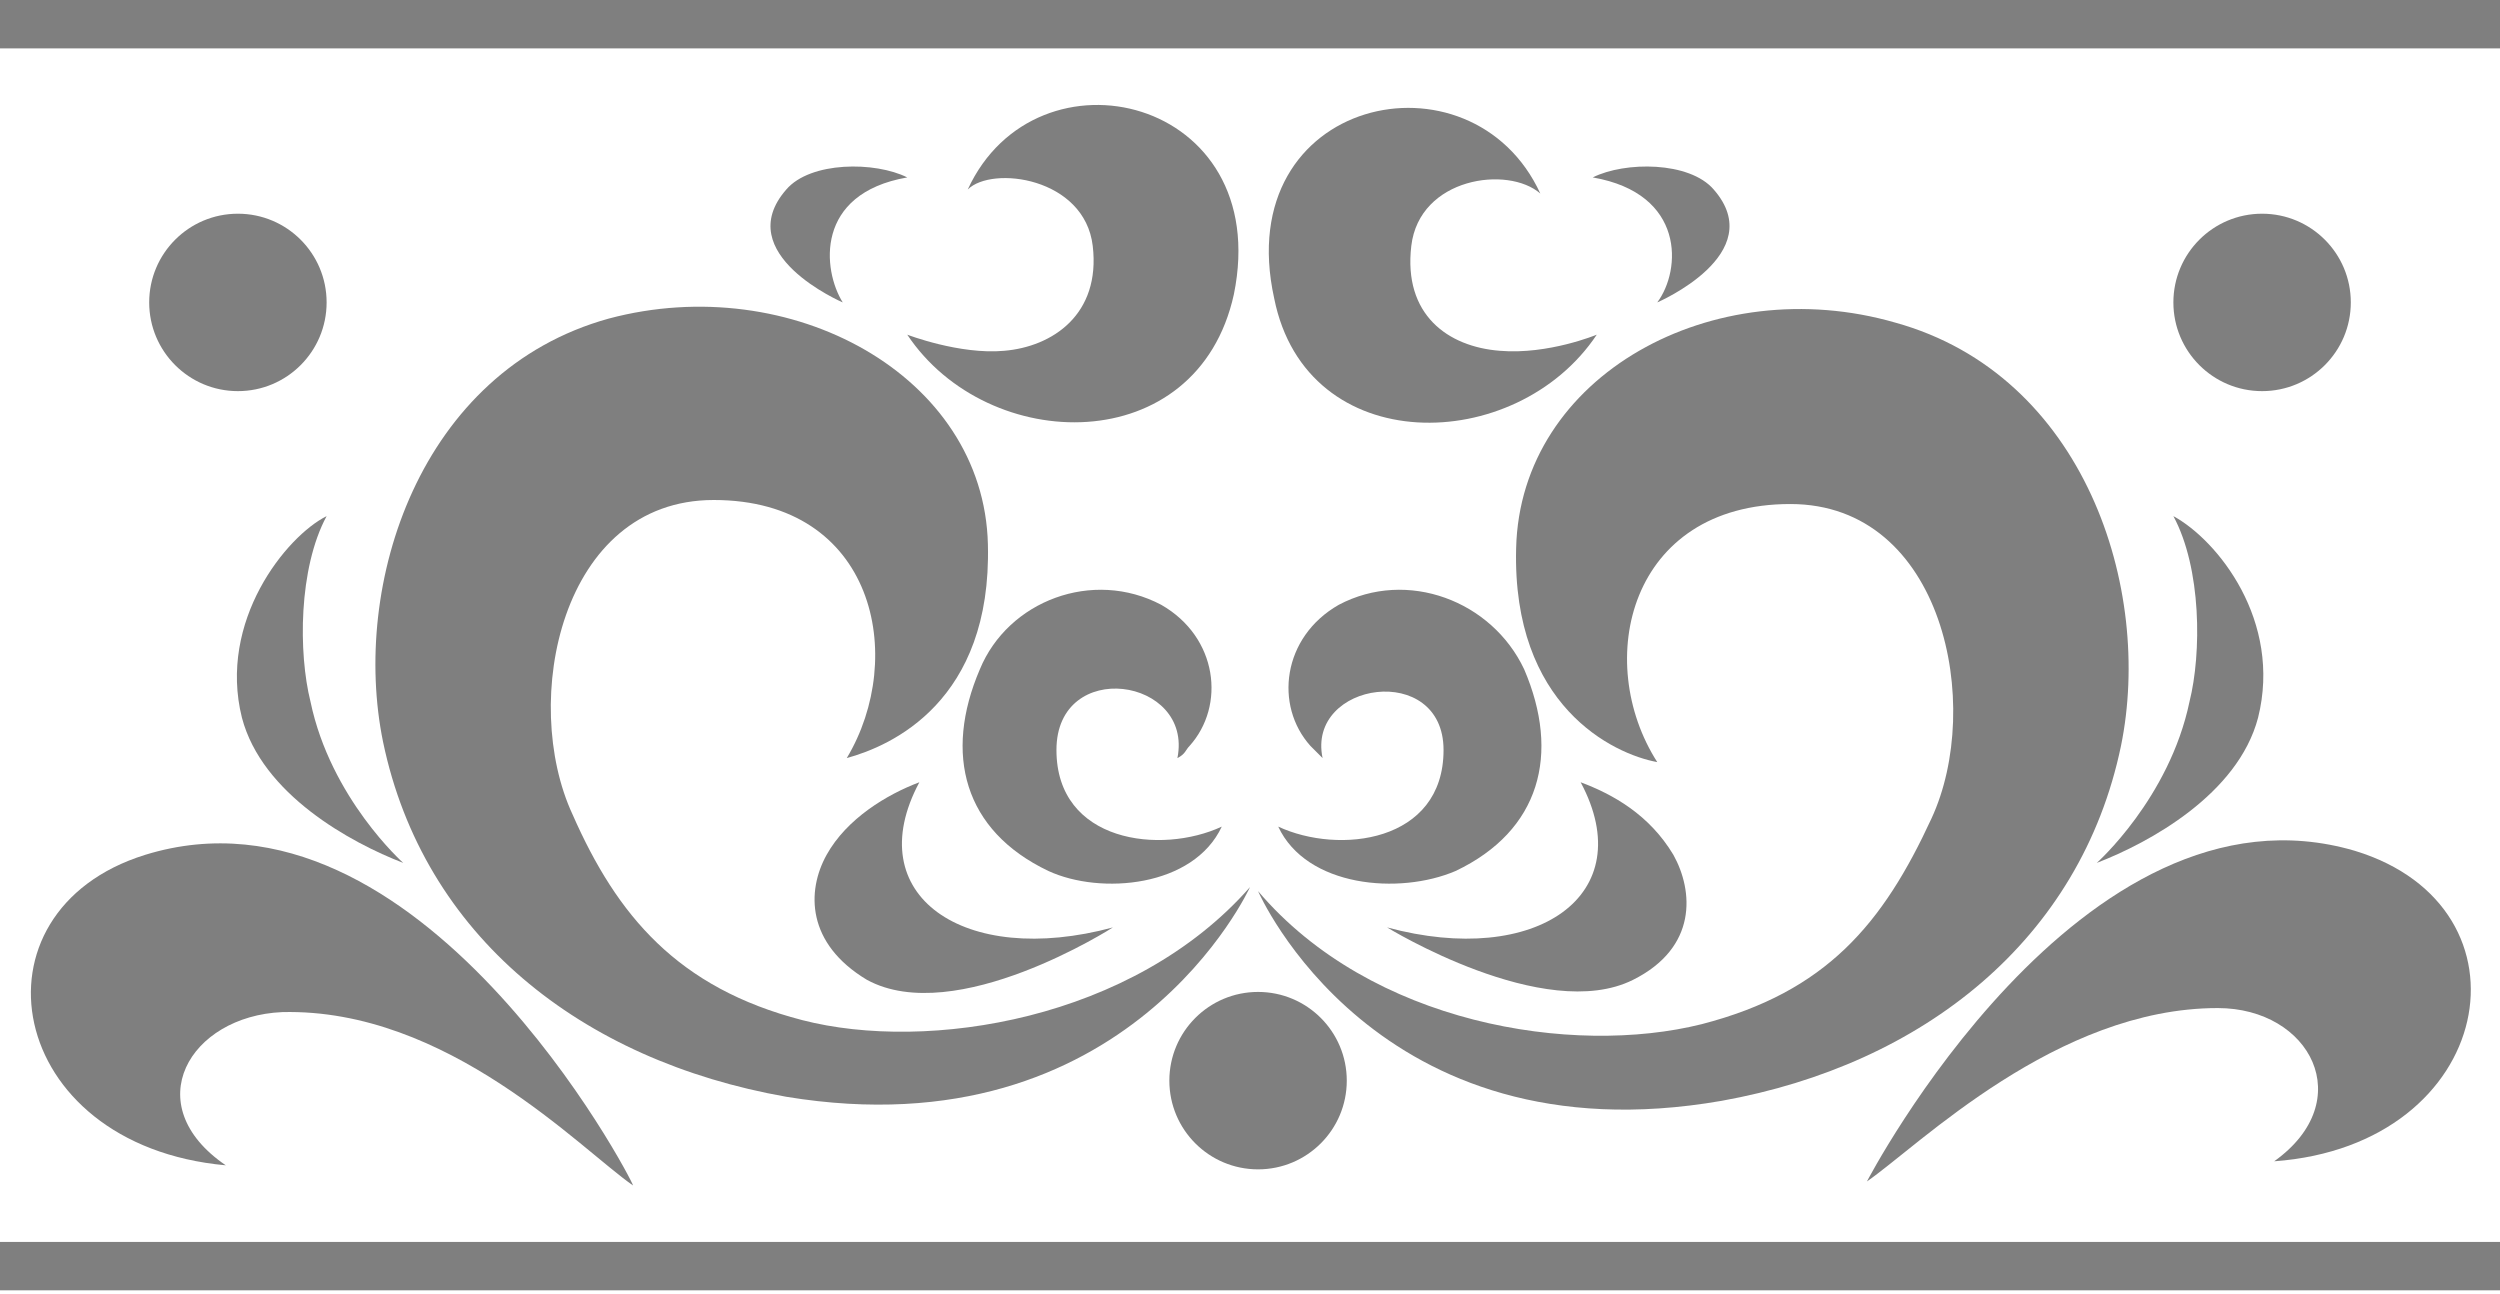<?xml version="1.0" encoding="utf-8"?>
<!-- Generator: Adobe Illustrator 22.0.1, SVG Export Plug-In . SVG Version: 6.00 Build 0)  -->
<svg version="1.1" id="Layer_1" xmlns="http://www.w3.org/2000/svg" xmlns:xlink="http://www.w3.org/1999/xlink" x="0px" y="0px"
	 viewBox="0 0 62 32.1" style="enable-background:new 0 0 62 32.1;" xml:space="preserve">
<style type="text/css">
	.st0{opacity:0.5;}
</style>
<path class="st0" d="M52.6,18.5C53.4,14.6,51.7,9.3,47,8c-4.5-1.3-9.3,1.3-9.4,5.6c-0.1,3.9,2.4,5.1,3.5,5.3
	c-1.6-2.5-0.7-6.4,3.3-6.4c3.8,0,4.8,5,3.5,7.8c-1.2,2.6-2.6,4.3-5.7,5.1c-3.2,0.8-8.2,0-11-3.3c0,0,2.9,6.7,11.5,5.2
	C47.7,26.4,51.6,23.3,52.6,18.5z"/>
<path class="st0" d="M39.6,8.3c0,0-1.2,0.5-2.4,0.4c-1.3-0.1-2.4-0.9-2.2-2.6s2.4-2,3.2-1.3c-1.7-3.7-7.7-2.4-6.6,2.6
	C32.4,11.4,37.6,11.3,39.6,8.3z"/>
<path class="st0" d="M46.3,29.3C47.6,28.4,51,25,55,25c2.3,0,3.5,2.3,1.4,3.8c5.5-0.4,6.6-6.3,2-7.7C51.6,19.1,46.3,29.3,46.3,29.3z
	"/>
<path class="st0" d="M33.2,15c-1.4,0.8-1.6,2.5-0.7,3.5c0.1,0.1,0.2,0.2,0.3,0.3c-0.4-1.9,3-2.4,3-0.2c0,2.3-2.6,2.6-4.1,1.9
	c0.7,1.5,3,1.7,4.4,1.1c2.1-1,2.6-2.9,1.7-5C37,14.9,34.9,14.1,33.2,15z"/>
<path class="st0" d="M34.4,23c0,0,3.9,2.4,6.1,1.3c1.6-0.8,1.5-2.2,1-3.1c-0.6-1-1.5-1.5-2.3-1.8C40.7,22.2,38.1,24,34.4,23z"/>
<path class="st0" d="M53.9,12.8c0.7,1.3,0.7,3.4,0.4,4.6c-0.5,2.4-2.3,4-2.3,4c1.3-0.5,3.5-1.7,4-3.6C56.6,15.4,55,13.4,53.9,12.8z"
	/>
<path class="st0" d="M41.1,7.5c0,0,2.8-1.2,1.4-2.8c-0.6-0.7-2.2-0.7-3-0.3C41.8,4.8,41.7,6.7,41.1,7.5z"/>
<path class="st0" d="M19.9,25.3c-3.1-0.8-4.6-2.6-5.7-5.1c-1.3-2.8-0.3-7.8,3.5-7.8c4,0,4.8,3.9,3.3,6.4c1.1-0.3,3.6-1.4,3.5-5.3
	c-0.1-4.2-4.9-6.8-9.4-5.6c-4.7,1.3-6.4,6.6-5.6,10.5c1,4.8,4.9,7.9,10,8.8C28,28.6,31,22,31,22C28.1,25.3,23,26.1,19.9,25.3z"/>
<path class="st0" d="M27.1,6.1c0.2,1.7-1,2.5-2.2,2.6c-1.1,0.1-2.4-0.4-2.4-0.4c2,3,7.2,3.1,8.1-1c1-4.9-4.9-6.3-6.6-2.6
	C24.6,4.1,26.9,4.4,27.1,6.1z"/>
<path class="st0" d="M3.6,21.2c-4.5,1.4-3.5,7.2,2,7.7c-2.2-1.5-0.9-3.7,1.4-3.8c4.1-0.1,7.4,3.4,8.7,4.3
	C15.7,29.3,10.4,19.1,3.6,21.2z"/>
<path class="st0" d="M30.3,20.5c-1.5,0.7-4.1,0.4-4.1-1.9s3.4-1.8,3,0.2c0.2-0.1,0.2-0.2,0.3-0.3c0.9-1,0.7-2.7-0.7-3.5
	c-1.7-0.9-3.8-0.1-4.5,1.6c-0.9,2.1-0.4,4,1.7,5C27.3,22.2,29.6,22,30.3,20.5z"/>
<path class="st0" d="M20.5,21.2c-0.5,0.9-0.5,2.2,1,3.1c2.2,1.2,6.1-1.3,6.1-1.3c-3.7,1-6.3-0.8-4.8-3.6C22,19.7,21,20.3,20.5,21.2z
	"/>
<path class="st0" d="M10,21.4c0,0-1.8-1.6-2.3-4c-0.3-1.2-0.3-3.3,0.4-4.6c-1,0.5-2.7,2.6-2.1,5C6.5,19.7,8.7,20.9,10,21.4z"/>
<path class="st0" d="M20.9,7.5c-0.5-0.8-0.7-2.7,1.6-3.1c-0.8-0.4-2.4-0.4-3,0.3C18.1,6.3,20.9,7.5,20.9,7.5z"/>
<circle class="st0" cx="5.9" cy="7.5" r="2.2"/>
<circle class="st0" cx="56.1" cy="7.5" r="2.2"/>
<circle class="st0" cx="31.2" cy="26.8" r="2.2"/>
<rect x="0" class="st0" width="62" height="1.2"/>
<rect y="30.8" class="st0" width="62" height="1.2"/>
</svg>
